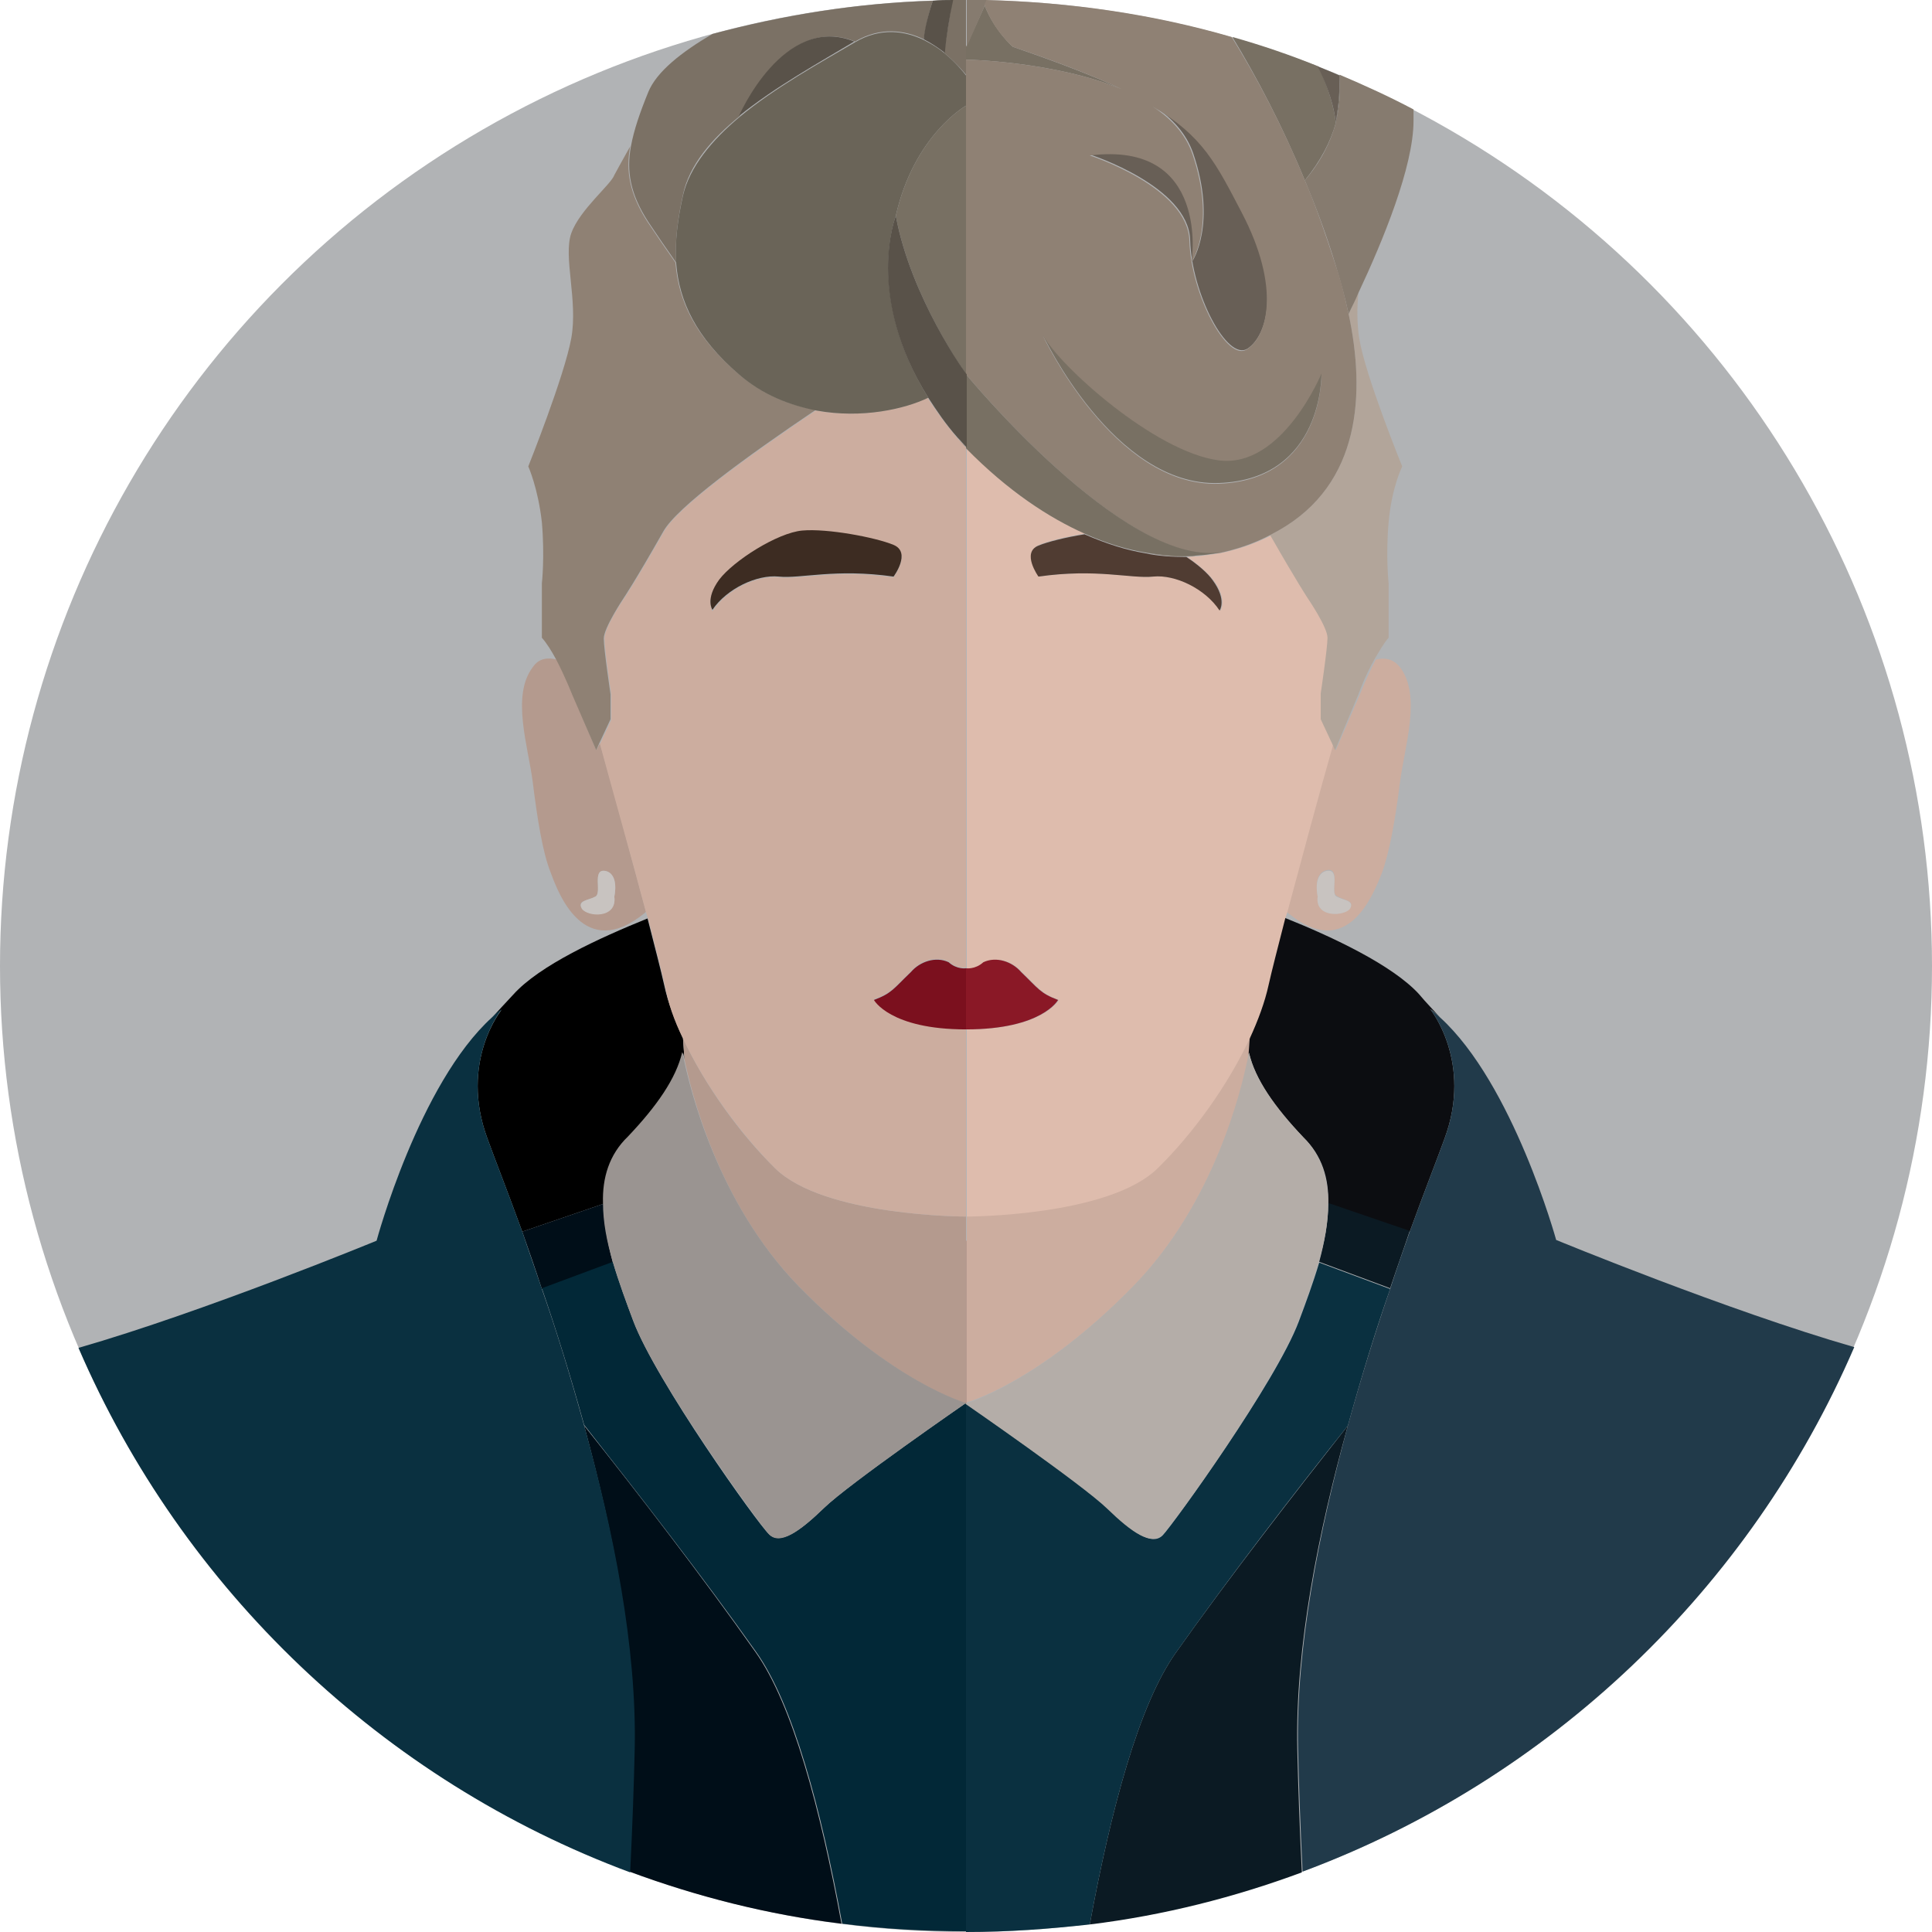 <svg xmlns="http://www.w3.org/2000/svg" width="256" height="256"><circle fill="#B1B3B5" cx="128" cy="128" r="128"/><path d="M64.6 150.9c.9 2.5 2.6 6.8 4.6 12.3l10.8-3.7c0-3.3.9-6.4 3.3-8.8 3.8-4 6.4-7.7 7.2-11.2 0 0 .1.3.2.9l-.2-2.8c-1.1-2.4-2-4.8-2.5-7.1-.4-1.8-1.2-4.9-2.2-8.8-6.4 2.6-14.3 6.2-17.8 10.1-1 1.1-2 2.1-2.8 3.1.4-.4.9-.8 1.3-1.1 0-.1-5.7 6.9-1.9 17.1z"/><path fill="#B49A8E" d="M128 164.4v-3.2s-18.8 0-25.3-6.4c-4.7-4.6-9.3-11-12.2-17.2l.2 2.8c.8 3.8 4.3 19 15.2 30.1 12.5 12.8 22.2 15.5 22.2 15.5v-21.6z"/><path fill="#000E18" d="M77.4 188.9c3.8 14 6.9 29.4 6.6 42.8-.1 4.6-.3 10.2-.6 16.3 8.9 3.3 18.3 5.7 28.1 6.9-2.8-15.2-6.5-29.1-11.4-36-6.9-9.8-15.6-21.1-22.7-30zm2.6-29.4l-10.8 3.7c.8 2.3 1.7 4.8 2.6 7.6l9.4-3.5c-.7-2.7-1.2-5.3-1.2-7.8z"/><path fill="#022837" d="M128 185.9s-15.5 10.7-18.8 13.9c-3.3 3.2-5.8 4.9-7.3 3.5s-15-20.3-18-28.3c-.9-2.4-1.9-5.1-2.7-7.8l-9.4 3.5c1.9 5.5 3.8 11.6 5.6 18.1 7 8.9 15.8 20.2 22.8 30.1 4.9 6.9 8.6 20.8 11.4 36 5.4.7 10.8 1 16.4 1v-70z"/><path fill="#9A9491" d="M105.8 170.4c-10.8-11.1-14.4-26.3-15.2-30.1-.1-.6-.2-.9-.2-.9-.8 3.5-3.4 7.2-7.2 11.2-2.5 2.4-3.4 5.5-3.3 8.8 0 2.5.5 5.1 1.3 7.8s1.8 5.4 2.7 7.8c3 8 16.6 26.8 18 28.3s4-.3 7.3-3.5 18.8-13.9 18.8-13.9-9.7-2.7-22.2-15.5z"/><path fill="#0A3040" d="M77.4 188.9c-1.8-6.5-3.7-12.7-5.6-18.1-.9-2.7-1.8-5.2-2.6-7.6-2-5.5-3.7-9.8-4.6-12.3-3.8-10.2 1.9-17.2 1.9-17.2-.5.3-.9.7-1.3 1.1-9.7 8.8-15.3 29.6-15.3 29.6s-22.8 9.4-39.5 14.2c13.8 32 40.3 57.3 73.1 69.5.3-6.1.5-11.7.6-16.3.3-13.5-2.8-28.9-6.7-42.9z"/><path fill="#0C0D11" d="M165.5 137.6l-.2 2.8c.1-.6.2-.9.2-.9.8 3.5 3.4 7.2 7.2 11.2 2.5 2.4 3.4 5.5 3.3 8.8l10.8 3.7c2-5.5 3.7-9.8 4.6-12.3 3.8-10.2-1.9-17.2-1.9-17.2.5.3.9.7 1.3 1.1-.8-.9-1.8-1.9-2.8-3.1-3.5-3.8-11.3-7.5-17.8-10.1-1 3.9-1.8 7-2.2 8.8-.5 2.4-1.3 4.8-2.5 7.2z"/><path fill="#CCAD9F" d="M150.2 170.4c10.8-11.1 14.4-26.3 15.2-30.1l.2-2.8c-2.9 6.2-7.6 12.6-12.2 17.2-6.5 6.4-25.3 6.4-25.3 6.4v24.7c-.1.1 9.6-2.6 22.1-15.4zm26.8-71l-.4-.9c-1.9 7-4.3 15.5-6.1 22.3l.2.2c7.9 6.5 11.3-2.6 12.4-5.3 1-2.7 1.8-7.2 2.4-12s2.9-11.5 0-15.3c-.9-1.1-2-1.3-3.2-1-1.2 2.3-2.1 4.6-2.1 4.6l-3.2 7.4zm1.9 20.9c-.7 1.1-4.7 1.4-4.3-1.6 0 0-.7-3 1.2-3.4 1.9-.4.4 2.9 1.3 3.4.9.6 2.4.6 1.8 1.6z"/><path fill="#DEBCAD" d="M158.7 73.7c-.5 0-.9.1-1.4.1 1.5 1 2.8 2.2 3.5 3.1 1.9 2.6.9 4 .9 4-1.9-2.9-5.9-4.8-8.8-4.5-2.9.3-7.5-1.1-15.2 0 0 0-2.4-3.2 0-4.2 1.2-.5 3.6-1.1 6.1-1.5-4.8-2.1-10.2-5.6-15.7-11.3v68.9s1.2.2 2.3-.8c1.7-.8 3.8-.1 5 1.3 2.3 2.2 2.5 2.8 4.9 3.7 0 0-2.1 3.9-12.2 3.9v24.8s18.8 0 25.3-6.4c4.7-4.6 9.3-11 12.2-17.2 1.1-2.4 2-4.8 2.5-7.1.4-1.8 1.2-4.9 2.2-8.8l.3-.9c1.8-6.7 4.1-15.3 6.1-22.3l-1.5-3.2V92s.9-6 .9-7.4-2.6-5.3-2.6-5.3-1.5-2.1-5-8.4c-2.3 1.2-4.5 1.9-6.8 2.4-.2 0-1.2.2-3 .4z"/><path fill="#B2A59A" d="M175.9 84.5c0 1.4-.9 7.4-.9 7.4v3.4l1.5 3.2.4.9L180 92s.8-2.3 2.1-4.6c.6-1 1.2-2.1 1.9-2.9v-7.2s-.4-3.6 0-8.1c.4-4.6 1.8-7.4 1.8-7.4s-4.9-12-5.7-17c-.3-2-.3-4-.1-6-.5 1-.9 2-1.3 2.8 2.2 10.4 1.7 22.5-9.3 28.7-.4.2-.7.4-1.1.6 3.6 6.3 5 8.4 5 8.4s2.6 3.8 2.6 5.2z"/><path fill="#C8C3C0" d="M177.1 118.8c-.9-.5.6-3.7-1.3-3.4-1.9.4-1.2 3.4-1.2 3.4-.4 2.9 3.6 2.6 4.3 1.6.6-1.1-.9-1.1-1.8-1.6z"/><path fill="#503C32" d="M137.6 76.4c7.7-1.1 12.2.3 15.2 0 2.9-.3 6.9 1.6 8.8 4.5 0 0 1-1.4-.9-4-.7-1-2-2.1-3.5-3.1-1.8 0-3.7-.1-5.5-.5-2.4-.4-5-1.2-8-2.5-2.5.4-4.9 1-6.1 1.5-2.3.9 0 4.1 0 4.1z"/><path fill="#8A1826" d="M140.2 132.5c-2.4-.9-2.6-1.5-4.9-3.7-1.2-1.4-3.3-2.1-5-1.3-1.1 1-2.3.8-2.3.8v8.1c10.1 0 12.2-3.9 12.2-3.9z"/><path fill="#B49A8E" d="M79 99.4L75.9 92s-.8-2.3-2.1-4.6c-1.2-.3-2.4-.2-3.2 1-2.9 3.8-.6 10.5 0 15.3.6 4.8 1.3 9.3 2.4 12 1 2.7 4.4 11.8 12.4 5.3l.2-.2c-1.8-6.7-4.1-15.3-6.1-22.3l-.5.9zm1.2 16c1.9.4 1.2 3.4 1.2 3.4.4 2.9-3.6 2.6-4.3 1.6-.7-1.1.9-1.1 1.8-1.6s-.5-3.7 1.3-3.4z"/><path fill="#CCAD9F" d="M90.5 137.6c2.9 6.2 7.6 12.6 12.2 17.2 6.5 6.4 25.3 6.4 25.3 6.4v-24.9c-10.1 0-12.2-3.9-12.2-3.9 2.4-.9 2.6-1.5 4.9-3.7 1.2-1.4 3.3-2.1 5-1.3 1.1 1 2.3.8 2.3.8V59.3s-.4-.5-1.2-1.3c-1.5-1.8-2.8-3.6-3.9-5.3-3 1.5-8.8 2.8-14.8 1.7-9 6.1-18.3 12.8-20.1 16-3.8 6.7-5.3 8.9-5.3 8.9s-2.6 3.8-2.6 5.3.9 7.4.9 7.4v3.4l-1.5 3.2c1.9 7 4.3 15.5 6.1 22.3l.3.9c1 3.9 1.8 7 2.2 8.8.4 2.2 1.2 4.6 2.4 7zm4.8-60.7c1.9-2.6 7.7-6.2 11-6.5 3.3-.3 9.8 1 12.1 1.9 2.4 1 0 4.2 0 4.2-7.7-1.1-12.2.3-15.2 0-2.9-.3-6.9 1.6-8.8 4.5 0-.1-1-1.6.9-4.1z"/><path fill="#8F8174" d="M79 99.4l.4-.9 1.5-3.2V92s-.9-6-.9-7.4 2.6-5.3 2.6-5.3 1.5-2.2 5.3-8.9c1.8-3.2 11-9.9 20.2-16.1-3.5-.6-7.2-2.1-10.3-4.8-5.7-4.9-7.9-9.6-8.3-14.7-1.2-1.7-2.5-3.6-3.7-5.4-2.4-3.7-2.9-6.8-2.3-10-1 1.8-1.9 3.4-2.1 3.8-.4 1.2-4.6 4.6-5.7 7.7-1.1 3.1.9 8.9 0 13.9s-5.7 17-5.7 17 1.3 2.9 1.8 7.4c.4 4.6 0 8.1 0 8.1v7.2c.7.8 1.3 1.8 1.9 2.9 1.2 2.3 2.1 4.6 2.1 4.6l3.2 7.4z"/><path fill="#C8C3C0" d="M78.9 118.8c-.9.5-2.4.5-1.8 1.6.7 1.1 4.7 1.4 4.3-1.6 0 0 .7-3-1.2-3.4-1.8-.3-.4 2.9-1.3 3.4z"/><path fill="#3D2C22" d="M103.2 76.4c2.9.3 7.5-1.1 15.2 0 0 0 2.4-3.2 0-4.2s-8.8-2.2-12.1-1.9c-3.3.3-9.1 4-11 6.5-1.9 2.6-.9 4-.9 4 1.9-2.8 5.9-4.7 8.8-4.4z"/><path fill="#7B101E" d="M125.7 127.5c-1.7-.8-3.8-.1-5 1.3-2.3 2.2-2.5 2.8-4.9 3.7 0 0 2.1 3.9 12.2 3.9v-8.1s-1.2.2-2.3-.8z"/><path fill="#787063" d="M177.5 10.7c0 2.8-.4 4.9-.5 5.4.5-1.8.6-3.7.5-5.4zm-4.6 13.2c2.1-2.6 3.4-5.1 4.1-7.6-.2-2-1-4.7-2.3-7.5-3.7-1.5-7.5-2.8-11.4-3.9 3.2 5.3 6.6 11.7 9.6 19zm-24.3-12.1c-3.6-1.7-8.3-3.5-14.4-5.6 0 0-2.4-2.1-3.7-5.4 0 0 0-.1.1-.3L128 6.2v1.7s11.6.2 20.6 3.9z"/><path fill="#685F56" d="M165.3 46.2c2.6-1.7 4.6-8.1-.7-18.2-3.3-6.3-5.1-10-11.8-14 2.5 1.6 4.4 3.7 5.3 6.3 3.2 9.4-.1 14.3-.1 14.3s2.4-16.1-13.5-14.1c0 0 13 4.2 13.2 11.3.2 7.1 4.9 16.1 7.6 14.4z"/><path fill="#867B6F" d="M130.6.5c0-.1.1-.3.2-.5h-2.7v6.2l2.5-5.7zM177 16.1v.2c-.7 2.5-1.9 5-4.1 7.6 1.5 3.6 2.9 7.3 4.1 11.3.6 2 1.2 4.1 1.7 6.4.4-.9.9-1.8 1.3-2.8 3.2-6.8 7.3-16.7 7.3-22.8v-1.5c-3.2-1.7-6.5-3.2-9.8-4.6v.7c.1 1.8 0 3.7-.5 5.5z"/><path fill="#8F8174" d="M157.2 73.7c.5 0 .9 0 1.4-.1-1.7.1-4.1.1-7-.4 2 .4 3.8.6 5.6.5z"/><path fill="#8F8174" d="M130.5.8c1.3 3.4 3.7 5.4 3.7 5.4 6.2 2.1 10.8 3.9 14.4 5.6-9-3.7-20.6-3.9-20.6-3.9v41.7s20.7 25.2 33.5 23.7c2.3-.5 4.5-1.2 6.8-2.4.4-.2.7-.4 1.1-.6 11-6.2 11.5-18.3 9.3-28.7-.5-2.2-1-4.4-1.7-6.4-1.3-4-2.6-7.8-4.1-11.3-3-7.3-6.4-13.7-9.7-19-10.3-3-21.2-4.6-32.5-4.9-.1.2-.1.3-.2.5v.3zm13.9 19.8c16-2 13.5 14.1 13.5 14.1s3.3-4.9.1-14.3c-.9-2.6-2.8-4.7-5.3-6.3 6.7 3.9 8.5 7.7 11.8 14 5.3 10.1 3.4 16.5.7 18.2-2.6 1.7-7.4-7.3-7.6-14.4-.2-7.1-13.2-11.3-13.2-11.3zm17.1 43.5c-13.9.5-23.3-19.6-23.3-19.6 2.1 4 14.8 15.5 23.3 16.6 8.5 1.1 13.6-11.4 13.6-11.4s.2 13.9-13.6 14.4z"/><path fill="#685F56" d="M177 16.3v-.2c.1-.5.5-2.6.5-5.4V10c-.9-.4-1.9-.8-2.9-1.2 1.4 2.8 2.2 5.4 2.4 7.5z"/><path fill="#787063" d="M128 59.4c5.6 5.7 11 9.2 15.7 11.3 2.9 1.3 5.6 2.1 8 2.5 2.9.5 5.3.6 7 .4 1.8-.1 2.8-.4 2.8-.4-12.8 1.6-33.5-23.6-33.5-23.6v9.8zm33.5 1.6c-8.5-1.1-21.2-12.6-23.3-16.6 0 0 9.4 20.1 23.3 19.6s13.6-14.5 13.6-14.5-5.2 12.6-13.6 11.5z"/><path fill="#7B7165" d="M85.9 12.2c-1.1 2.7-1.9 5-2.3 7.2-.6 3.3-.1 6.3 2.3 10 1.2 1.8 2.5 3.7 3.7 5.4-.2-2.8.2-5.8.9-9 .8-3.9 3.8-7.4 7.5-10.4 0 0 5.9-13.7 15.3-9.9 3.4-2 6.6-1.5 9.1-.3.2-1.2.5-3 1.2-5.1-10.1.3-19.8 1.9-29.2 4.4-4.1 2.4-7.4 5-8.5 7.7zM128 9.9V0h-1.8c-.4 2.3-.8 4.7-1.1 7 1.8 1.5 2.9 2.9 2.9 2.9z"/><path fill="#595249" d="M125.2 7c.2-2.3.6-4.7 1.1-7-.9 0-1.8 0-2.7.1-.7 2.1-1.1 3.9-1.2 5.1 1 .5 2 1.2 2.8 1.8zm-12-1.5c-9.4-3.8-15.3 9.9-15.3 9.9 4.8-3.9 10.8-7.2 15.3-9.9z"/><path fill="#6A6458" d="M97.9 49.6c3.1 2.7 6.7 4.1 10.3 4.8 6 1.1 11.7-.2 14.8-1.7-8.4-13.6-4.3-24.1-4.3-24.1C121.1 17.9 128 14 128 14v-4s-1.1-1.5-2.8-2.9c-.8-.7-1.8-1.3-2.8-1.8-2.5-1.2-5.7-1.7-9.1.3-4.6 2.7-10.6 6-15.3 9.9-3.7 3.1-6.6 6.6-7.5 10.4-.7 3.2-1.1 6.1-.9 9 .4 5 2.6 9.8 8.3 14.7z"/><path fill="#787063" d="M128 59.3c-.4-.4-.8-.9-1.2-1.3.8.8 1.2 1.3 1.2 1.3zm-9.3-30.7c2 10.8 9.3 21 9.3 21V14s-6.9 3.9-9.3 14.6z"/><path fill="#595249" d="M118.7 28.6c0-.1 0-.1 0 0 0 0-4.2 10.5 4.3 24.1 1.1 1.7 2.3 3.5 3.9 5.3.4.4.8.9 1.2 1.3v-9.7c-.1 0-7.4-10.2-9.4-21z"/><path fill="#0B1A23" d="M178.6 188.9c-7 8.9-15.8 20.2-22.8 30.1-4.9 6.9-8.6 20.8-11.4 36 9.8-1.2 19.2-3.6 28.1-6.9-.3-6.1-.5-11.7-.6-16.3-.3-13.5 2.8-28.9 6.7-42.9zm-3.8-21.7l9.4 3.5c.9-2.7 1.8-5.2 2.6-7.6l-10.8-3.7c0 2.6-.5 5.2-1.2 7.8z"/><path fill="#0A3040" d="M178.6 188.9c1.8-6.5 3.7-12.7 5.6-18.1l-9.4-3.5c-.8 2.7-1.8 5.4-2.7 7.8-3 8-16.6 26.8-18 28.3s-4-.3-7.3-3.5S128 186 128 186v70c5.6 0 11-.4 16.4-1 2.8-15.2 6.5-29.1 11.4-36 7-9.9 15.7-21.2 22.8-30.1z"/><path fill="#B4ADA8" d="M176 159.5c0-3.3-.9-6.4-3.3-8.8-3.8-4-6.4-7.7-7.2-11.2 0 0-.1.3-.2.9-.8 3.8-4.3 19-15.2 30.1-12.5 12.8-22.2 15.5-22.2 15.5s15.5 10.7 18.8 13.9c3.3 3.2 5.8 4.9 7.3 3.5s15-20.3 18-28.3c.9-2.4 1.9-5.1 2.7-7.8.8-2.7 1.3-5.3 1.3-7.8z"/><path fill="#213A4A" d="M190.8 134.8c-.4-.4-.9-.8-1.3-1.1 0 0 5.7 7 1.9 17.2-.9 2.5-2.6 6.8-4.6 12.3-.8 2.3-1.7 4.8-2.6 7.6-1.9 5.5-3.8 11.6-5.6 18.1-3.8 14-6.9 29.4-6.6 42.8.1 4.6.3 10.2.6 16.3 32.8-12.2 59.3-37.5 73.1-69.5-16.7-4.8-39.5-14.2-39.5-14.2s-5.7-20.7-15.4-29.5z"/></svg>